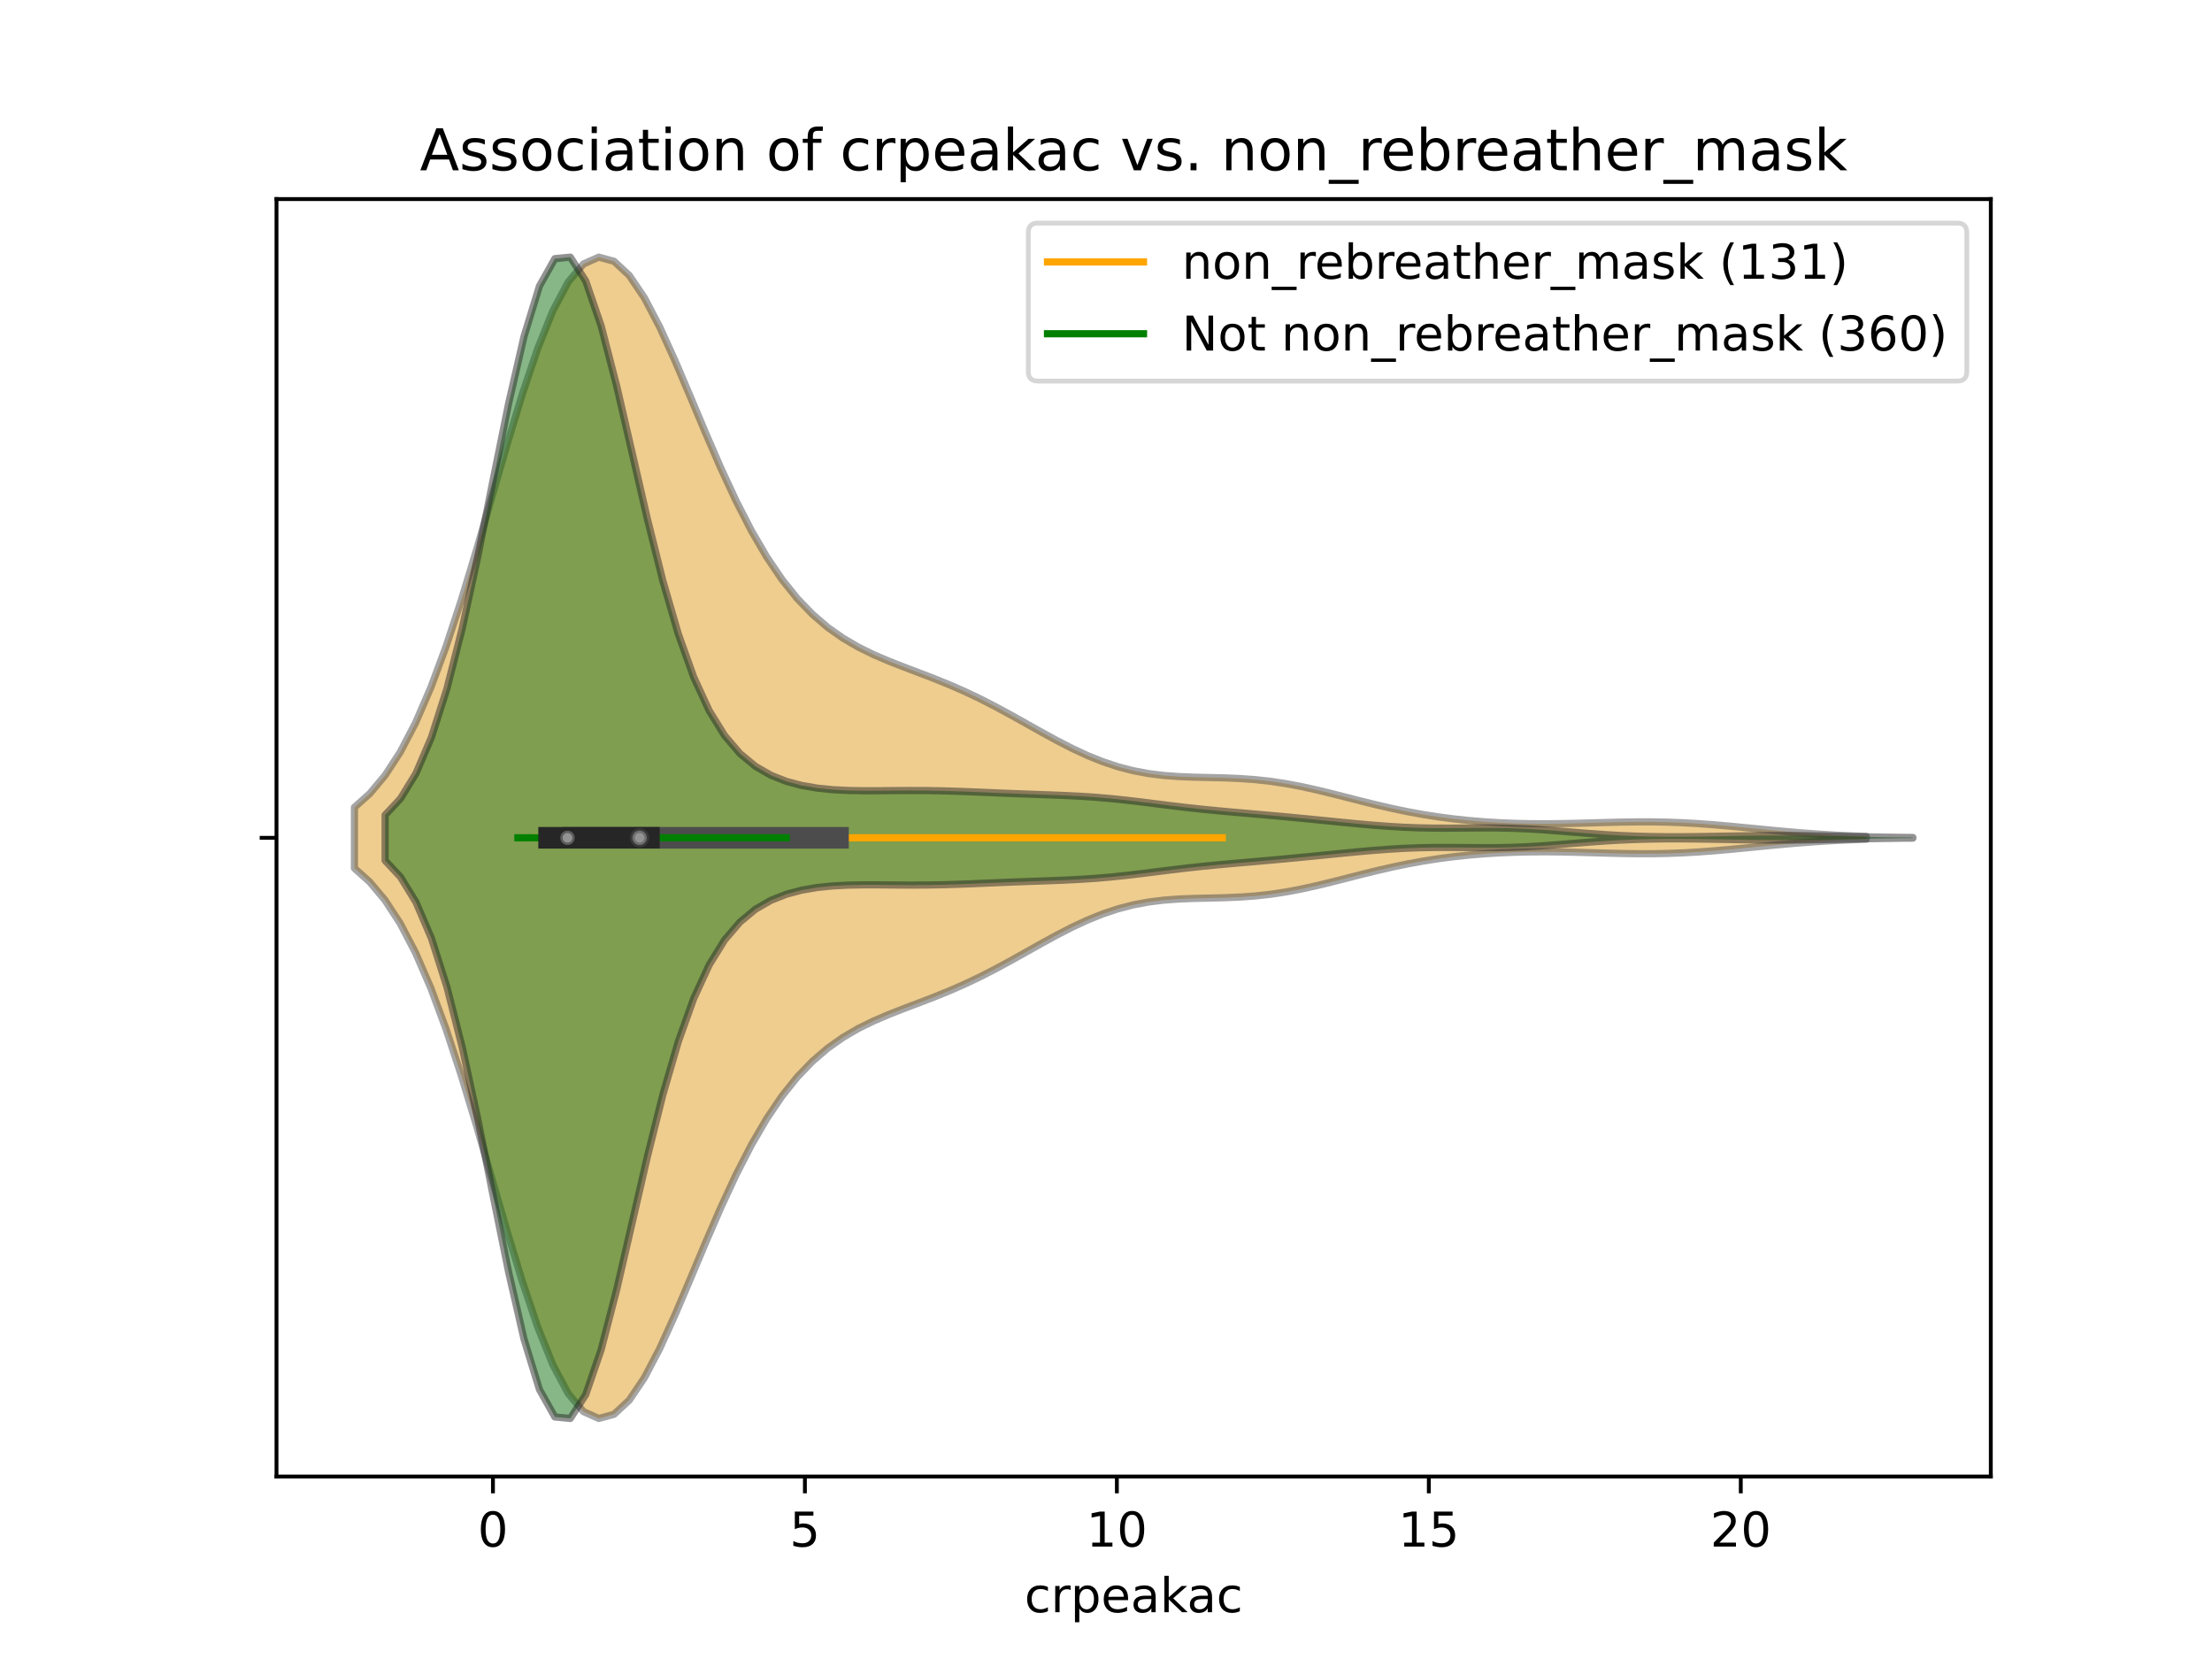 <?xml version="1.0" encoding="utf-8" standalone="no"?>
<!DOCTYPE svg PUBLIC "-//W3C//DTD SVG 1.1//EN"
  "http://www.w3.org/Graphics/SVG/1.1/DTD/svg11.dtd">
<!-- Created with matplotlib (https://matplotlib.org/) -->
<svg height="345.6pt" version="1.1" viewBox="0 0 460.8 345.6" width="460.8pt" xmlns="http://www.w3.org/2000/svg" xmlns:xlink="http://www.w3.org/1999/xlink">
 <defs>
  <style type="text/css">
*{stroke-linecap:butt;stroke-linejoin:round;}
  </style>
 </defs>
 <g id="figure_1">
  <g id="patch_1">
   <path d="M 0 345.6 
L 460.8 345.6 
L 460.8 0 
L 0 0 
z
" style="fill:#ffffff;"/>
  </g>
  <g id="axes_1">
   <g id="patch_2">
    <path d="M 57.6 307.584 
L 414.72 307.584 
L 414.72 41.472 
L 57.6 41.472 
z
" style="fill:#ffffff;"/>
   </g>
   <g id="PolyCollection_1">
    <defs>
     <path d="M 73.833 -164.735 
L 73.833 -177.409 
L 77.014 -180.258 
L 80.195 -184.044 
L 83.376 -188.919 
L 86.557 -195.001 
L 89.738 -202.345 
L 92.919 -210.919 
L 96.101 -220.584 
L 99.282 -231.089 
L 102.463 -242.066 
L 105.644 -253.055 
L 108.825 -263.537 
L 112.006 -272.979 
L 115.187 -280.887 
L 118.369 -286.855 
L 121.55 -290.61 
L 124.731 -292.032 
L 127.912 -291.169 
L 131.093 -288.217 
L 134.274 -283.5 
L 137.455 -277.42 
L 140.636 -270.422 
L 143.818 -262.941 
L 146.999 -255.374 
L 150.18 -248.049 
L 153.361 -241.212 
L 156.542 -235.026 
L 159.723 -229.575 
L 162.904 -224.881 
L 166.085 -220.914 
L 169.267 -217.61 
L 172.448 -214.885 
L 175.629 -212.645 
L 178.81 -210.791 
L 181.991 -209.228 
L 185.172 -207.866 
L 188.353 -206.622 
L 191.534 -205.419 
L 194.716 -204.195 
L 197.897 -202.901 
L 201.078 -201.503 
L 204.259 -199.987 
L 207.44 -198.356 
L 210.621 -196.632 
L 213.802 -194.852 
L 216.983 -193.066 
L 220.165 -191.328 
L 223.346 -189.693 
L 226.527 -188.214 
L 229.708 -186.931 
L 232.889 -185.872 
L 236.07 -185.048 
L 239.251 -184.451 
L 242.432 -184.056 
L 245.614 -183.823 
L 248.795 -183.699 
L 251.976 -183.627 
L 255.157 -183.55 
L 258.338 -183.416 
L 261.519 -183.186 
L 264.7 -182.835 
L 267.882 -182.355 
L 271.063 -181.753 
L 274.244 -181.051 
L 277.425 -180.279 
L 280.606 -179.47 
L 283.787 -178.66 
L 286.968 -177.878 
L 290.149 -177.15 
L 293.331 -176.493 
L 296.512 -175.914 
L 299.693 -175.418 
L 302.874 -175.004 
L 306.055 -174.667 
L 309.236 -174.404 
L 312.417 -174.21 
L 315.598 -174.08 
L 318.78 -174.009 
L 321.961 -173.993 
L 325.142 -174.024 
L 328.323 -174.089 
L 331.504 -174.176 
L 334.685 -174.267 
L 337.866 -174.344 
L 341.047 -174.389 
L 344.229 -174.388 
L 347.41 -174.33 
L 350.591 -174.209 
L 353.772 -174.027 
L 356.953 -173.792 
L 360.134 -173.516 
L 363.315 -173.213 
L 366.496 -172.901 
L 369.678 -172.594 
L 372.859 -172.306 
L 376.04 -172.046 
L 379.221 -171.821 
L 382.402 -171.632 
L 385.583 -171.48 
L 388.764 -171.362 
L 388.764 -170.782 
L 388.764 -170.782 
L 385.583 -170.664 
L 382.402 -170.512 
L 379.221 -170.323 
L 376.04 -170.098 
L 372.859 -169.838 
L 369.678 -169.55 
L 366.496 -169.243 
L 363.315 -168.931 
L 360.134 -168.628 
L 356.953 -168.352 
L 353.772 -168.117 
L 350.591 -167.935 
L 347.41 -167.814 
L 344.229 -167.756 
L 341.047 -167.755 
L 337.866 -167.8 
L 334.685 -167.877 
L 331.504 -167.968 
L 328.323 -168.055 
L 325.142 -168.12 
L 321.961 -168.151 
L 318.78 -168.135 
L 315.598 -168.064 
L 312.417 -167.934 
L 309.236 -167.74 
L 306.055 -167.477 
L 302.874 -167.14 
L 299.693 -166.726 
L 296.512 -166.23 
L 293.331 -165.651 
L 290.149 -164.994 
L 286.968 -164.266 
L 283.787 -163.484 
L 280.606 -162.674 
L 277.425 -161.865 
L 274.244 -161.093 
L 271.063 -160.391 
L 267.882 -159.789 
L 264.7 -159.309 
L 261.519 -158.958 
L 258.338 -158.728 
L 255.157 -158.594 
L 251.976 -158.517 
L 248.795 -158.445 
L 245.614 -158.321 
L 242.432 -158.088 
L 239.251 -157.693 
L 236.07 -157.096 
L 232.889 -156.272 
L 229.708 -155.213 
L 226.527 -153.93 
L 223.346 -152.451 
L 220.165 -150.816 
L 216.983 -149.078 
L 213.802 -147.292 
L 210.621 -145.512 
L 207.44 -143.788 
L 204.259 -142.157 
L 201.078 -140.641 
L 197.897 -139.243 
L 194.716 -137.949 
L 191.534 -136.725 
L 188.353 -135.522 
L 185.172 -134.278 
L 181.991 -132.916 
L 178.81 -131.353 
L 175.629 -129.499 
L 172.448 -127.259 
L 169.267 -124.534 
L 166.085 -121.23 
L 162.904 -117.263 
L 159.723 -112.569 
L 156.542 -107.118 
L 153.361 -100.932 
L 150.18 -94.095 
L 146.999 -86.77 
L 143.818 -79.203 
L 140.636 -71.722 
L 137.455 -64.724 
L 134.274 -58.644 
L 131.093 -53.927 
L 127.912 -50.975 
L 124.731 -50.112 
L 121.55 -51.534 
L 118.369 -55.289 
L 115.187 -61.257 
L 112.006 -69.165 
L 108.825 -78.607 
L 105.644 -89.089 
L 102.463 -100.078 
L 99.282 -111.055 
L 96.101 -121.559 
L 92.919 -131.225 
L 89.738 -139.799 
L 86.557 -147.143 
L 83.376 -153.225 
L 80.195 -158.1 
L 77.014 -161.886 
L 73.833 -164.735 
z
" id="m670acb2472" style="stroke:#4c4c4c;stroke-opacity:0.5;stroke-width:1.5;"/>
    </defs>
    <g clip-path="url(#p6739e3ce18)">
     <use style="fill:#df9c20;fill-opacity:0.5;stroke:#4c4c4c;stroke-opacity:0.5;stroke-width:1.5;" x="0" xlink:href="#m670acb2472" y="345.6"/>
    </g>
   </g>
   <g id="PolyCollection_2">
    <defs>
     <path d="M 80.226 -166.337 
L 80.226 -175.807 
L 83.441 -179.251 
L 86.656 -184.493 
L 89.871 -191.998 
L 93.085 -202.08 
L 96.3 -214.752 
L 99.515 -229.583 
L 102.73 -245.631 
L 105.944 -261.493 
L 109.159 -275.498 
L 112.374 -285.999 
L 115.589 -291.722 
L 118.803 -292.032 
L 122.018 -287.071 
L 125.233 -277.7 
L 128.448 -265.281 
L 131.662 -251.373 
L 134.877 -237.431 
L 138.092 -224.58 
L 141.307 -213.517 
L 144.521 -204.525 
L 147.736 -197.557 
L 150.951 -192.363 
L 154.166 -188.607 
L 157.38 -185.949 
L 160.595 -184.097 
L 163.81 -182.826 
L 167.025 -181.973 
L 170.24 -181.424 
L 173.454 -181.097 
L 176.669 -180.931 
L 179.884 -180.873 
L 183.099 -180.878 
L 186.313 -180.906 
L 189.528 -180.924 
L 192.743 -180.913 
L 195.958 -180.861 
L 199.172 -180.77 
L 202.387 -180.65 
L 205.602 -180.514 
L 208.817 -180.377 
L 212.031 -180.25 
L 215.246 -180.133 
L 218.461 -180.019 
L 221.676 -179.893 
L 224.89 -179.734 
L 228.105 -179.524 
L 231.32 -179.251 
L 234.535 -178.918 
L 237.749 -178.538 
L 240.964 -178.135 
L 244.179 -177.733 
L 247.394 -177.353 
L 250.608 -177.006 
L 253.823 -176.692 
L 257.038 -176.402 
L 260.253 -176.124 
L 263.467 -175.844 
L 266.682 -175.555 
L 269.897 -175.253 
L 273.112 -174.941 
L 276.327 -174.621 
L 279.541 -174.302 
L 282.756 -173.993 
L 285.971 -173.708 
L 289.186 -173.462 
L 292.4 -173.271 
L 295.615 -173.146 
L 298.83 -173.085 
L 302.045 -173.08 
L 305.259 -173.105 
L 308.474 -173.13 
L 311.689 -173.124 
L 314.904 -173.062 
L 318.118 -172.933 
L 321.333 -172.74 
L 324.548 -172.499 
L 327.763 -172.237 
L 330.977 -171.979 
L 334.192 -171.749 
L 337.407 -171.561 
L 340.622 -171.423 
L 343.836 -171.336 
L 347.051 -171.295 
L 350.266 -171.294 
L 353.481 -171.322 
L 356.695 -171.37 
L 359.91 -171.426 
L 363.125 -171.479 
L 366.34 -171.521 
L 369.554 -171.542 
L 372.769 -171.539 
L 375.984 -171.511 
L 379.199 -171.464 
L 382.413 -171.404 
L 385.628 -171.338 
L 388.843 -171.274 
L 392.058 -171.217 
L 395.273 -171.171 
L 398.487 -171.136 
L 398.487 -171.008 
L 398.487 -171.008 
L 395.273 -170.973 
L 392.058 -170.927 
L 388.843 -170.87 
L 385.628 -170.806 
L 382.413 -170.74 
L 379.199 -170.68 
L 375.984 -170.633 
L 372.769 -170.605 
L 369.554 -170.602 
L 366.34 -170.623 
L 363.125 -170.665 
L 359.91 -170.718 
L 356.695 -170.774 
L 353.481 -170.822 
L 350.266 -170.85 
L 347.051 -170.849 
L 343.836 -170.808 
L 340.622 -170.721 
L 337.407 -170.583 
L 334.192 -170.395 
L 330.977 -170.165 
L 327.763 -169.907 
L 324.548 -169.645 
L 321.333 -169.404 
L 318.118 -169.211 
L 314.904 -169.082 
L 311.689 -169.02 
L 308.474 -169.014 
L 305.259 -169.039 
L 302.045 -169.064 
L 298.83 -169.059 
L 295.615 -168.998 
L 292.4 -168.873 
L 289.186 -168.682 
L 285.971 -168.436 
L 282.756 -168.151 
L 279.541 -167.842 
L 276.327 -167.523 
L 273.112 -167.203 
L 269.897 -166.891 
L 266.682 -166.589 
L 263.467 -166.3 
L 260.253 -166.02 
L 257.038 -165.742 
L 253.823 -165.452 
L 250.608 -165.138 
L 247.394 -164.791 
L 244.179 -164.411 
L 240.964 -164.009 
L 237.749 -163.606 
L 234.535 -163.226 
L 231.32 -162.893 
L 228.105 -162.62 
L 224.89 -162.41 
L 221.676 -162.251 
L 218.461 -162.125 
L 215.246 -162.011 
L 212.031 -161.894 
L 208.817 -161.767 
L 205.602 -161.63 
L 202.387 -161.494 
L 199.172 -161.374 
L 195.958 -161.283 
L 192.743 -161.231 
L 189.528 -161.22 
L 186.313 -161.238 
L 183.099 -161.266 
L 179.884 -161.271 
L 176.669 -161.213 
L 173.454 -161.047 
L 170.24 -160.72 
L 167.025 -160.171 
L 163.81 -159.318 
L 160.595 -158.047 
L 157.38 -156.195 
L 154.166 -153.537 
L 150.951 -149.781 
L 147.736 -144.587 
L 144.521 -137.619 
L 141.307 -128.627 
L 138.092 -117.564 
L 134.877 -104.713 
L 131.662 -90.771 
L 128.448 -76.863 
L 125.233 -64.444 
L 122.018 -55.073 
L 118.803 -50.112 
L 115.589 -50.422 
L 112.374 -56.145 
L 109.159 -66.646 
L 105.944 -80.651 
L 102.73 -96.513 
L 99.515 -112.561 
L 96.3 -127.392 
L 93.085 -140.064 
L 89.871 -150.146 
L 86.656 -157.651 
L 83.441 -162.893 
L 80.226 -166.337 
z
" id="m3b463a6295" style="stroke:#262626;stroke-opacity:0.5;stroke-width:1.5;"/>
    </defs>
    <g clip-path="url(#p6739e3ce18)">
     <use style="fill:#107010;fill-opacity:0.5;stroke:#262626;stroke-opacity:0.5;stroke-width:1.5;" x="0" xlink:href="#m3b463a6295" y="345.6"/>
    </g>
   </g>
   <g id="matplotlib.axis_1">
    <g id="xtick_1">
     <g id="line2d_1">
      <defs>
       <path d="M 0 0 
L 0 3.5 
" id="m0a14937645" style="stroke:#000000;stroke-width:0.8;"/>
      </defs>
      <g>
       <use style="stroke:#000000;stroke-width:0.8;" x="102.691" xlink:href="#m0a14937645" y="307.584"/>
      </g>
     </g>
     <g id="text_1">
      <!-- 0 -->
      <defs>
       <path d="M 31.781 66.406 
Q 24.172 66.406 20.328 58.906 
Q 16.5 51.422 16.5 36.375 
Q 16.5 21.391 20.328 13.891 
Q 24.172 6.391 31.781 6.391 
Q 39.453 6.391 43.281 13.891 
Q 47.125 21.391 47.125 36.375 
Q 47.125 51.422 43.281 58.906 
Q 39.453 66.406 31.781 66.406 
z
M 31.781 74.219 
Q 44.047 74.219 50.516 64.516 
Q 56.984 54.828 56.984 36.375 
Q 56.984 17.969 50.516 8.266 
Q 44.047 -1.422 31.781 -1.422 
Q 19.531 -1.422 13.062 8.266 
Q 6.594 17.969 6.594 36.375 
Q 6.594 54.828 13.062 64.516 
Q 19.531 74.219 31.781 74.219 
z
" id="DejaVuSans-48"/>
      </defs>
      <g transform="translate(99.51 322.182)scale(0.1 -0.1)">
       <use xlink:href="#DejaVuSans-48"/>
      </g>
     </g>
    </g>
    <g id="xtick_2">
     <g id="line2d_2">
      <g>
       <use style="stroke:#000000;stroke-width:0.8;" x="167.677" xlink:href="#m0a14937645" y="307.584"/>
      </g>
     </g>
     <g id="text_2">
      <!-- 5 -->
      <defs>
       <path d="M 10.797 72.906 
L 49.516 72.906 
L 49.516 64.594 
L 19.828 64.594 
L 19.828 46.734 
Q 21.969 47.469 24.109 47.828 
Q 26.266 48.188 28.422 48.188 
Q 40.625 48.188 47.75 41.5 
Q 54.891 34.812 54.891 23.391 
Q 54.891 11.625 47.562 5.094 
Q 40.234 -1.422 26.906 -1.422 
Q 22.312 -1.422 17.547 -0.641 
Q 12.797 0.141 7.719 1.703 
L 7.719 11.625 
Q 12.109 9.234 16.797 8.062 
Q 21.484 6.891 26.703 6.891 
Q 35.156 6.891 40.078 11.328 
Q 45.016 15.766 45.016 23.391 
Q 45.016 31 40.078 35.438 
Q 35.156 39.891 26.703 39.891 
Q 22.75 39.891 18.812 39.016 
Q 14.891 38.141 10.797 36.281 
z
" id="DejaVuSans-53"/>
      </defs>
      <g transform="translate(164.496 322.182)scale(0.1 -0.1)">
       <use xlink:href="#DejaVuSans-53"/>
      </g>
     </g>
    </g>
    <g id="xtick_3">
     <g id="line2d_3">
      <g>
       <use style="stroke:#000000;stroke-width:0.8;" x="232.663" xlink:href="#m0a14937645" y="307.584"/>
      </g>
     </g>
     <g id="text_3">
      <!-- 10 -->
      <defs>
       <path d="M 12.406 8.297 
L 28.516 8.297 
L 28.516 63.922 
L 10.984 60.406 
L 10.984 69.391 
L 28.422 72.906 
L 38.281 72.906 
L 38.281 8.297 
L 54.391 8.297 
L 54.391 0 
L 12.406 0 
z
" id="DejaVuSans-49"/>
      </defs>
      <g transform="translate(226.301 322.182)scale(0.1 -0.1)">
       <use xlink:href="#DejaVuSans-49"/>
       <use x="63.623" xlink:href="#DejaVuSans-48"/>
      </g>
     </g>
    </g>
    <g id="xtick_4">
     <g id="line2d_4">
      <g>
       <use style="stroke:#000000;stroke-width:0.8;" x="297.649" xlink:href="#m0a14937645" y="307.584"/>
      </g>
     </g>
     <g id="text_4">
      <!-- 15 -->
      <g transform="translate(291.287 322.182)scale(0.1 -0.1)">
       <use xlink:href="#DejaVuSans-49"/>
       <use x="63.623" xlink:href="#DejaVuSans-53"/>
      </g>
     </g>
    </g>
    <g id="xtick_5">
     <g id="line2d_5">
      <g>
       <use style="stroke:#000000;stroke-width:0.8;" x="362.635" xlink:href="#m0a14937645" y="307.584"/>
      </g>
     </g>
     <g id="text_5">
      <!-- 20 -->
      <defs>
       <path d="M 19.188 8.297 
L 53.609 8.297 
L 53.609 0 
L 7.328 0 
L 7.328 8.297 
Q 12.938 14.109 22.625 23.891 
Q 32.328 33.688 34.812 36.531 
Q 39.547 41.844 41.422 45.531 
Q 43.312 49.219 43.312 52.781 
Q 43.312 58.594 39.234 62.25 
Q 35.156 65.922 28.609 65.922 
Q 23.969 65.922 18.812 64.312 
Q 13.672 62.703 7.812 59.422 
L 7.812 69.391 
Q 13.766 71.781 18.938 73 
Q 24.125 74.219 28.422 74.219 
Q 39.75 74.219 46.484 68.547 
Q 53.219 62.891 53.219 53.422 
Q 53.219 48.922 51.531 44.891 
Q 49.859 40.875 45.406 35.406 
Q 44.188 33.984 37.641 27.219 
Q 31.109 20.453 19.188 8.297 
z
" id="DejaVuSans-50"/>
      </defs>
      <g transform="translate(356.273 322.182)scale(0.1 -0.1)">
       <use xlink:href="#DejaVuSans-50"/>
       <use x="63.623" xlink:href="#DejaVuSans-48"/>
      </g>
     </g>
    </g>
    <g id="text_6">
     <!-- crpeakac -->
     <defs>
      <path d="M 48.781 52.594 
L 48.781 44.188 
Q 44.969 46.297 41.141 47.344 
Q 37.312 48.391 33.406 48.391 
Q 24.656 48.391 19.812 42.844 
Q 14.984 37.312 14.984 27.297 
Q 14.984 17.281 19.812 11.734 
Q 24.656 6.203 33.406 6.203 
Q 37.312 6.203 41.141 7.25 
Q 44.969 8.297 48.781 10.406 
L 48.781 2.094 
Q 45.016 0.344 40.984 -0.531 
Q 36.969 -1.422 32.422 -1.422 
Q 20.062 -1.422 12.781 6.344 
Q 5.516 14.109 5.516 27.297 
Q 5.516 40.672 12.859 48.328 
Q 20.219 56 33.016 56 
Q 37.156 56 41.109 55.141 
Q 45.062 54.297 48.781 52.594 
z
" id="DejaVuSans-99"/>
      <path d="M 41.109 46.297 
Q 39.594 47.172 37.812 47.578 
Q 36.031 48 33.891 48 
Q 26.266 48 22.188 43.047 
Q 18.109 38.094 18.109 28.812 
L 18.109 0 
L 9.078 0 
L 9.078 54.688 
L 18.109 54.688 
L 18.109 46.188 
Q 20.953 51.172 25.484 53.578 
Q 30.031 56 36.531 56 
Q 37.453 56 38.578 55.875 
Q 39.703 55.766 41.062 55.516 
z
" id="DejaVuSans-114"/>
      <path d="M 18.109 8.203 
L 18.109 -20.797 
L 9.078 -20.797 
L 9.078 54.688 
L 18.109 54.688 
L 18.109 46.391 
Q 20.953 51.266 25.266 53.625 
Q 29.594 56 35.594 56 
Q 45.562 56 51.781 48.094 
Q 58.016 40.188 58.016 27.297 
Q 58.016 14.406 51.781 6.484 
Q 45.562 -1.422 35.594 -1.422 
Q 29.594 -1.422 25.266 0.953 
Q 20.953 3.328 18.109 8.203 
z
M 48.688 27.297 
Q 48.688 37.203 44.609 42.844 
Q 40.531 48.484 33.406 48.484 
Q 26.266 48.484 22.188 42.844 
Q 18.109 37.203 18.109 27.297 
Q 18.109 17.391 22.188 11.75 
Q 26.266 6.109 33.406 6.109 
Q 40.531 6.109 44.609 11.75 
Q 48.688 17.391 48.688 27.297 
z
" id="DejaVuSans-112"/>
      <path d="M 56.203 29.594 
L 56.203 25.203 
L 14.891 25.203 
Q 15.484 15.922 20.484 11.062 
Q 25.484 6.203 34.422 6.203 
Q 39.594 6.203 44.453 7.469 
Q 49.312 8.734 54.109 11.281 
L 54.109 2.781 
Q 49.266 0.734 44.188 -0.344 
Q 39.109 -1.422 33.891 -1.422 
Q 20.797 -1.422 13.156 6.188 
Q 5.516 13.812 5.516 26.812 
Q 5.516 40.234 12.766 48.109 
Q 20.016 56 32.328 56 
Q 43.359 56 49.781 48.891 
Q 56.203 41.797 56.203 29.594 
z
M 47.219 32.234 
Q 47.125 39.594 43.094 43.984 
Q 39.062 48.391 32.422 48.391 
Q 24.906 48.391 20.391 44.141 
Q 15.875 39.891 15.188 32.172 
z
" id="DejaVuSans-101"/>
      <path d="M 34.281 27.484 
Q 23.391 27.484 19.188 25 
Q 14.984 22.516 14.984 16.5 
Q 14.984 11.719 18.141 8.906 
Q 21.297 6.109 26.703 6.109 
Q 34.188 6.109 38.703 11.406 
Q 43.219 16.703 43.219 25.484 
L 43.219 27.484 
z
M 52.203 31.203 
L 52.203 0 
L 43.219 0 
L 43.219 8.297 
Q 40.141 3.328 35.547 0.953 
Q 30.953 -1.422 24.312 -1.422 
Q 15.922 -1.422 10.953 3.297 
Q 6 8.016 6 15.922 
Q 6 25.141 12.172 29.828 
Q 18.359 34.516 30.609 34.516 
L 43.219 34.516 
L 43.219 35.406 
Q 43.219 41.609 39.141 45 
Q 35.062 48.391 27.688 48.391 
Q 23 48.391 18.547 47.266 
Q 14.109 46.141 10.016 43.891 
L 10.016 52.203 
Q 14.938 54.109 19.578 55.047 
Q 24.219 56 28.609 56 
Q 40.484 56 46.344 49.844 
Q 52.203 43.703 52.203 31.203 
z
" id="DejaVuSans-97"/>
      <path d="M 9.078 75.984 
L 18.109 75.984 
L 18.109 31.109 
L 44.922 54.688 
L 56.391 54.688 
L 27.391 29.109 
L 57.625 0 
L 45.906 0 
L 18.109 26.703 
L 18.109 0 
L 9.078 0 
z
" id="DejaVuSans-107"/>
     </defs>
     <g transform="translate(213.419 335.861)scale(0.1 -0.1)">
      <use xlink:href="#DejaVuSans-99"/>
      <use x="54.98" xlink:href="#DejaVuSans-114"/>
      <use x="96.094" xlink:href="#DejaVuSans-112"/>
      <use x="159.57" xlink:href="#DejaVuSans-101"/>
      <use x="221.094" xlink:href="#DejaVuSans-97"/>
      <use x="282.373" xlink:href="#DejaVuSans-107"/>
      <use x="338.533" xlink:href="#DejaVuSans-97"/>
      <use x="399.812" xlink:href="#DejaVuSans-99"/>
     </g>
    </g>
   </g>
   <g id="matplotlib.axis_2">
    <g id="ytick_1">
     <g id="line2d_6">
      <defs>
       <path d="M 0 0 
L -3.5 0 
" id="mc4760ce8af" style="stroke:#000000;stroke-width:0.8;"/>
      </defs>
      <g>
       <use style="stroke:#000000;stroke-width:0.8;" x="57.6" xlink:href="#mc4760ce8af" y="174.528"/>
      </g>
     </g>
    </g>
   </g>
   <g id="line2d_7">
    <path clip-path="url(#p6739e3ce18)" d="M 111.66 174.528 
L 254.628 174.528 
" style="fill:none;stroke:#ffa500;stroke-linecap:square;stroke-width:1.5;"/>
   </g>
   <g id="line2d_8">
    <path clip-path="url(#p6739e3ce18)" d="M 119.523 174.528 
L 174.566 174.528 
" style="fill:none;stroke:#4c4c4c;stroke-linecap:square;stroke-width:4.5;"/>
   </g>
   <g id="line2d_9">
    <path clip-path="url(#p6739e3ce18)" d="M 107.89 174.528 
L 163.778 174.528 
" style="fill:none;stroke:#008000;stroke-linecap:square;stroke-width:1.5;"/>
   </g>
   <g id="line2d_10">
    <path clip-path="url(#p6739e3ce18)" d="M 114.389 174.528 
L 135.184 174.528 
" style="fill:none;stroke:#262626;stroke-linecap:square;stroke-width:4.5;"/>
   </g>
   <g id="patch_3">
    <path d="M 57.6 307.584 
L 57.6 41.472 
" style="fill:none;stroke:#000000;stroke-linecap:square;stroke-linejoin:miter;stroke-width:0.8;"/>
   </g>
   <g id="patch_4">
    <path d="M 414.72 307.584 
L 414.72 41.472 
" style="fill:none;stroke:#000000;stroke-linecap:square;stroke-linejoin:miter;stroke-width:0.8;"/>
   </g>
   <g id="patch_5">
    <path d="M 57.6 307.584 
L 414.72 307.584 
" style="fill:none;stroke:#000000;stroke-linecap:square;stroke-linejoin:miter;stroke-width:0.8;"/>
   </g>
   <g id="patch_6">
    <path d="M 57.6 41.472 
L 414.72 41.472 
" style="fill:none;stroke:#000000;stroke-linecap:square;stroke-linejoin:miter;stroke-width:0.8;"/>
   </g>
   <g id="PathCollection_1">
    <defs>
     <path d="M 0 1.5 
C 0.398 1.5 0.779 1.342 1.061 1.061 
C 1.342 0.779 1.5 0.398 1.5 0 
C 1.5 -0.398 1.342 -0.779 1.061 -1.061 
C 0.779 -1.342 0.398 -1.5 0 -1.5 
C -0.398 -1.5 -0.779 -1.342 -1.061 -1.061 
C -1.342 -0.779 -1.5 -0.398 -1.5 0 
C -1.5 0.398 -1.342 0.779 -1.061 1.061 
C -0.779 1.342 -0.398 1.5 0 1.5 
z
" id="m180b077d39" style="stroke:#4c4c4c;stroke-opacity:0.5;"/>
    </defs>
    <g clip-path="url(#p6739e3ce18)">
     <use style="fill:#ffffff;fill-opacity:0.5;stroke:#4c4c4c;stroke-opacity:0.5;" x="133.235" xlink:href="#m180b077d39" y="174.528"/>
    </g>
   </g>
   <g id="PathCollection_2">
    <defs>
     <path d="M 0 1.5 
C 0.398 1.5 0.779 1.342 1.061 1.061 
C 1.342 0.779 1.5 0.398 1.5 0 
C 1.5 -0.398 1.342 -0.779 1.061 -1.061 
C 0.779 -1.342 0.398 -1.5 0 -1.5 
C -0.398 -1.5 -0.779 -1.342 -1.061 -1.061 
C -1.342 -0.779 -1.5 -0.398 -1.5 0 
C -1.5 0.398 -1.342 0.779 -1.061 1.061 
C -0.779 1.342 -0.398 1.5 0 1.5 
z
" id="mcb64ec1fea" style="stroke:#262626;stroke-opacity:0.5;"/>
    </defs>
    <g clip-path="url(#p6739e3ce18)">
     <use style="fill:#ffffff;fill-opacity:0.5;stroke:#262626;stroke-opacity:0.5;" x="118.223" xlink:href="#mcb64ec1fea" y="174.528"/>
    </g>
   </g>
   <g id="text_7">
    <!-- Association of crpeakac vs. non_rebreather_mask -->
    <defs>
     <path d="M 34.188 63.188 
L 20.797 26.906 
L 47.609 26.906 
z
M 28.609 72.906 
L 39.797 72.906 
L 67.578 0 
L 57.328 0 
L 50.688 18.703 
L 17.828 18.703 
L 11.188 0 
L 0.781 0 
z
" id="DejaVuSans-65"/>
     <path d="M 44.281 53.078 
L 44.281 44.578 
Q 40.484 46.531 36.375 47.5 
Q 32.281 48.484 27.875 48.484 
Q 21.188 48.484 17.844 46.438 
Q 14.5 44.391 14.5 40.281 
Q 14.5 37.156 16.891 35.375 
Q 19.281 33.594 26.516 31.984 
L 29.594 31.297 
Q 39.156 29.25 43.188 25.516 
Q 47.219 21.781 47.219 15.094 
Q 47.219 7.469 41.188 3.016 
Q 35.156 -1.422 24.609 -1.422 
Q 20.219 -1.422 15.453 -0.562 
Q 10.688 0.297 5.422 2 
L 5.422 11.281 
Q 10.406 8.688 15.234 7.391 
Q 20.062 6.109 24.812 6.109 
Q 31.156 6.109 34.562 8.281 
Q 37.984 10.453 37.984 14.406 
Q 37.984 18.062 35.516 20.016 
Q 33.062 21.969 24.703 23.781 
L 21.578 24.516 
Q 13.234 26.266 9.516 29.906 
Q 5.812 33.547 5.812 39.891 
Q 5.812 47.609 11.281 51.797 
Q 16.75 56 26.812 56 
Q 31.781 56 36.172 55.266 
Q 40.578 54.547 44.281 53.078 
z
" id="DejaVuSans-115"/>
     <path d="M 30.609 48.391 
Q 23.391 48.391 19.188 42.75 
Q 14.984 37.109 14.984 27.297 
Q 14.984 17.484 19.156 11.844 
Q 23.344 6.203 30.609 6.203 
Q 37.797 6.203 41.984 11.859 
Q 46.188 17.531 46.188 27.297 
Q 46.188 37.016 41.984 42.703 
Q 37.797 48.391 30.609 48.391 
z
M 30.609 56 
Q 42.328 56 49.016 48.375 
Q 55.719 40.766 55.719 27.297 
Q 55.719 13.875 49.016 6.219 
Q 42.328 -1.422 30.609 -1.422 
Q 18.844 -1.422 12.172 6.219 
Q 5.516 13.875 5.516 27.297 
Q 5.516 40.766 12.172 48.375 
Q 18.844 56 30.609 56 
z
" id="DejaVuSans-111"/>
     <path d="M 9.422 54.688 
L 18.406 54.688 
L 18.406 0 
L 9.422 0 
z
M 9.422 75.984 
L 18.406 75.984 
L 18.406 64.594 
L 9.422 64.594 
z
" id="DejaVuSans-105"/>
     <path d="M 18.312 70.219 
L 18.312 54.688 
L 36.812 54.688 
L 36.812 47.703 
L 18.312 47.703 
L 18.312 18.016 
Q 18.312 11.328 20.141 9.422 
Q 21.969 7.516 27.594 7.516 
L 36.812 7.516 
L 36.812 0 
L 27.594 0 
Q 17.188 0 13.234 3.875 
Q 9.281 7.766 9.281 18.016 
L 9.281 47.703 
L 2.688 47.703 
L 2.688 54.688 
L 9.281 54.688 
L 9.281 70.219 
z
" id="DejaVuSans-116"/>
     <path d="M 54.891 33.016 
L 54.891 0 
L 45.906 0 
L 45.906 32.719 
Q 45.906 40.484 42.875 44.328 
Q 39.844 48.188 33.797 48.188 
Q 26.516 48.188 22.312 43.547 
Q 18.109 38.922 18.109 30.906 
L 18.109 0 
L 9.078 0 
L 9.078 54.688 
L 18.109 54.688 
L 18.109 46.188 
Q 21.344 51.125 25.703 53.562 
Q 30.078 56 35.797 56 
Q 45.219 56 50.047 50.172 
Q 54.891 44.344 54.891 33.016 
z
" id="DejaVuSans-110"/>
     <path id="DejaVuSans-32"/>
     <path d="M 37.109 75.984 
L 37.109 68.5 
L 28.516 68.5 
Q 23.688 68.5 21.797 66.547 
Q 19.922 64.594 19.922 59.516 
L 19.922 54.688 
L 34.719 54.688 
L 34.719 47.703 
L 19.922 47.703 
L 19.922 0 
L 10.891 0 
L 10.891 47.703 
L 2.297 47.703 
L 2.297 54.688 
L 10.891 54.688 
L 10.891 58.5 
Q 10.891 67.625 15.141 71.797 
Q 19.391 75.984 28.609 75.984 
z
" id="DejaVuSans-102"/>
     <path d="M 2.984 54.688 
L 12.5 54.688 
L 29.594 8.797 
L 46.688 54.688 
L 56.203 54.688 
L 35.688 0 
L 23.484 0 
z
" id="DejaVuSans-118"/>
     <path d="M 10.688 12.406 
L 21 12.406 
L 21 0 
L 10.688 0 
z
" id="DejaVuSans-46"/>
     <path d="M 50.984 -16.609 
L 50.984 -23.578 
L -0.984 -23.578 
L -0.984 -16.609 
z
" id="DejaVuSans-95"/>
     <path d="M 48.688 27.297 
Q 48.688 37.203 44.609 42.844 
Q 40.531 48.484 33.406 48.484 
Q 26.266 48.484 22.188 42.844 
Q 18.109 37.203 18.109 27.297 
Q 18.109 17.391 22.188 11.75 
Q 26.266 6.109 33.406 6.109 
Q 40.531 6.109 44.609 11.75 
Q 48.688 17.391 48.688 27.297 
z
M 18.109 46.391 
Q 20.953 51.266 25.266 53.625 
Q 29.594 56 35.594 56 
Q 45.562 56 51.781 48.094 
Q 58.016 40.188 58.016 27.297 
Q 58.016 14.406 51.781 6.484 
Q 45.562 -1.422 35.594 -1.422 
Q 29.594 -1.422 25.266 0.953 
Q 20.953 3.328 18.109 8.203 
L 18.109 0 
L 9.078 0 
L 9.078 75.984 
L 18.109 75.984 
z
" id="DejaVuSans-98"/>
     <path d="M 54.891 33.016 
L 54.891 0 
L 45.906 0 
L 45.906 32.719 
Q 45.906 40.484 42.875 44.328 
Q 39.844 48.188 33.797 48.188 
Q 26.516 48.188 22.312 43.547 
Q 18.109 38.922 18.109 30.906 
L 18.109 0 
L 9.078 0 
L 9.078 75.984 
L 18.109 75.984 
L 18.109 46.188 
Q 21.344 51.125 25.703 53.562 
Q 30.078 56 35.797 56 
Q 45.219 56 50.047 50.172 
Q 54.891 44.344 54.891 33.016 
z
" id="DejaVuSans-104"/>
     <path d="M 52 44.188 
Q 55.375 50.25 60.062 53.125 
Q 64.75 56 71.094 56 
Q 79.641 56 84.281 50.016 
Q 88.922 44.047 88.922 33.016 
L 88.922 0 
L 79.891 0 
L 79.891 32.719 
Q 79.891 40.578 77.094 44.375 
Q 74.312 48.188 68.609 48.188 
Q 61.625 48.188 57.562 43.547 
Q 53.516 38.922 53.516 30.906 
L 53.516 0 
L 44.484 0 
L 44.484 32.719 
Q 44.484 40.625 41.703 44.406 
Q 38.922 48.188 33.109 48.188 
Q 26.219 48.188 22.156 43.531 
Q 18.109 38.875 18.109 30.906 
L 18.109 0 
L 9.078 0 
L 9.078 54.688 
L 18.109 54.688 
L 18.109 46.188 
Q 21.188 51.219 25.484 53.609 
Q 29.781 56 35.688 56 
Q 41.656 56 45.828 52.969 
Q 50 49.953 52 44.188 
z
" id="DejaVuSans-109"/>
    </defs>
    <g transform="translate(87.471 35.472)scale(0.12 -0.12)">
     <use xlink:href="#DejaVuSans-65"/>
     <use x="68.408" xlink:href="#DejaVuSans-115"/>
     <use x="120.508" xlink:href="#DejaVuSans-115"/>
     <use x="172.607" xlink:href="#DejaVuSans-111"/>
     <use x="233.789" xlink:href="#DejaVuSans-99"/>
     <use x="288.77" xlink:href="#DejaVuSans-105"/>
     <use x="316.553" xlink:href="#DejaVuSans-97"/>
     <use x="377.832" xlink:href="#DejaVuSans-116"/>
     <use x="417.041" xlink:href="#DejaVuSans-105"/>
     <use x="444.824" xlink:href="#DejaVuSans-111"/>
     <use x="506.006" xlink:href="#DejaVuSans-110"/>
     <use x="569.385" xlink:href="#DejaVuSans-32"/>
     <use x="601.172" xlink:href="#DejaVuSans-111"/>
     <use x="662.354" xlink:href="#DejaVuSans-102"/>
     <use x="697.559" xlink:href="#DejaVuSans-32"/>
     <use x="729.346" xlink:href="#DejaVuSans-99"/>
     <use x="784.326" xlink:href="#DejaVuSans-114"/>
     <use x="825.439" xlink:href="#DejaVuSans-112"/>
     <use x="888.916" xlink:href="#DejaVuSans-101"/>
     <use x="950.439" xlink:href="#DejaVuSans-97"/>
     <use x="1011.719" xlink:href="#DejaVuSans-107"/>
     <use x="1067.879" xlink:href="#DejaVuSans-97"/>
     <use x="1129.158" xlink:href="#DejaVuSans-99"/>
     <use x="1184.139" xlink:href="#DejaVuSans-32"/>
     <use x="1215.926" xlink:href="#DejaVuSans-118"/>
     <use x="1275.105" xlink:href="#DejaVuSans-115"/>
     <use x="1327.205" xlink:href="#DejaVuSans-46"/>
     <use x="1358.992" xlink:href="#DejaVuSans-32"/>
     <use x="1390.779" xlink:href="#DejaVuSans-110"/>
     <use x="1454.158" xlink:href="#DejaVuSans-111"/>
     <use x="1515.34" xlink:href="#DejaVuSans-110"/>
     <use x="1578.719" xlink:href="#DejaVuSans-95"/>
     <use x="1628.719" xlink:href="#DejaVuSans-114"/>
     <use x="1667.582" xlink:href="#DejaVuSans-101"/>
     <use x="1729.105" xlink:href="#DejaVuSans-98"/>
     <use x="1792.582" xlink:href="#DejaVuSans-114"/>
     <use x="1831.445" xlink:href="#DejaVuSans-101"/>
     <use x="1892.969" xlink:href="#DejaVuSans-97"/>
     <use x="1954.248" xlink:href="#DejaVuSans-116"/>
     <use x="1993.457" xlink:href="#DejaVuSans-104"/>
     <use x="2056.836" xlink:href="#DejaVuSans-101"/>
     <use x="2118.359" xlink:href="#DejaVuSans-114"/>
     <use x="2159.473" xlink:href="#DejaVuSans-95"/>
     <use x="2209.473" xlink:href="#DejaVuSans-109"/>
     <use x="2306.885" xlink:href="#DejaVuSans-97"/>
     <use x="2368.164" xlink:href="#DejaVuSans-115"/>
     <use x="2420.264" xlink:href="#DejaVuSans-107"/>
    </g>
   </g>
   <g id="legend_1">
    <g id="patch_7">
     <path d="M 216.214 79.385 
L 407.72 79.385 
Q 409.72 79.385 409.72 77.385 
L 409.72 48.472 
Q 409.72 46.472 407.72 46.472 
L 216.214 46.472 
Q 214.214 46.472 214.214 48.472 
L 214.214 77.385 
Q 214.214 79.385 216.214 79.385 
z
" style="fill:#ffffff;opacity:0.8;stroke:#cccccc;stroke-linejoin:miter;"/>
    </g>
    <g id="line2d_11">
     <path d="M 218.214 54.57 
L 238.214 54.57 
" style="fill:none;stroke:#ffa500;stroke-linecap:square;stroke-width:1.5;"/>
    </g>
    <g id="line2d_12"/>
    <g id="text_8">
     <!-- non_rebreather_mask (131) -->
     <defs>
      <path d="M 31 75.875 
Q 24.469 64.656 21.281 53.656 
Q 18.109 42.672 18.109 31.391 
Q 18.109 20.125 21.312 9.062 
Q 24.516 -2 31 -13.188 
L 23.188 -13.188 
Q 15.875 -1.703 12.234 9.375 
Q 8.594 20.453 8.594 31.391 
Q 8.594 42.281 12.203 53.312 
Q 15.828 64.359 23.188 75.875 
z
" id="DejaVuSans-40"/>
      <path d="M 40.578 39.312 
Q 47.656 37.797 51.625 33 
Q 55.609 28.219 55.609 21.188 
Q 55.609 10.406 48.188 4.484 
Q 40.766 -1.422 27.094 -1.422 
Q 22.516 -1.422 17.656 -0.516 
Q 12.797 0.391 7.625 2.203 
L 7.625 11.719 
Q 11.719 9.328 16.594 8.109 
Q 21.484 6.891 26.812 6.891 
Q 36.078 6.891 40.938 10.547 
Q 45.797 14.203 45.797 21.188 
Q 45.797 27.641 41.281 31.266 
Q 36.766 34.906 28.719 34.906 
L 20.219 34.906 
L 20.219 43.016 
L 29.109 43.016 
Q 36.375 43.016 40.234 45.922 
Q 44.094 48.828 44.094 54.297 
Q 44.094 59.906 40.109 62.906 
Q 36.141 65.922 28.719 65.922 
Q 24.656 65.922 20.016 65.031 
Q 15.375 64.156 9.812 62.312 
L 9.812 71.094 
Q 15.438 72.656 20.344 73.438 
Q 25.25 74.219 29.594 74.219 
Q 40.828 74.219 47.359 69.109 
Q 53.906 64.016 53.906 55.328 
Q 53.906 49.266 50.438 45.094 
Q 46.969 40.922 40.578 39.312 
z
" id="DejaVuSans-51"/>
      <path d="M 8.016 75.875 
L 15.828 75.875 
Q 23.141 64.359 26.781 53.312 
Q 30.422 42.281 30.422 31.391 
Q 30.422 20.453 26.781 9.375 
Q 23.141 -1.703 15.828 -13.188 
L 8.016 -13.188 
Q 14.5 -2 17.703 9.062 
Q 20.906 20.125 20.906 31.391 
Q 20.906 42.672 17.703 53.656 
Q 14.5 64.656 8.016 75.875 
z
" id="DejaVuSans-41"/>
     </defs>
     <g transform="translate(246.214 58.07)scale(0.1 -0.1)">
      <use xlink:href="#DejaVuSans-110"/>
      <use x="63.379" xlink:href="#DejaVuSans-111"/>
      <use x="124.561" xlink:href="#DejaVuSans-110"/>
      <use x="187.939" xlink:href="#DejaVuSans-95"/>
      <use x="237.939" xlink:href="#DejaVuSans-114"/>
      <use x="276.803" xlink:href="#DejaVuSans-101"/>
      <use x="338.326" xlink:href="#DejaVuSans-98"/>
      <use x="401.803" xlink:href="#DejaVuSans-114"/>
      <use x="440.666" xlink:href="#DejaVuSans-101"/>
      <use x="502.189" xlink:href="#DejaVuSans-97"/>
      <use x="563.469" xlink:href="#DejaVuSans-116"/>
      <use x="602.678" xlink:href="#DejaVuSans-104"/>
      <use x="666.057" xlink:href="#DejaVuSans-101"/>
      <use x="727.58" xlink:href="#DejaVuSans-114"/>
      <use x="768.693" xlink:href="#DejaVuSans-95"/>
      <use x="818.693" xlink:href="#DejaVuSans-109"/>
      <use x="916.105" xlink:href="#DejaVuSans-97"/>
      <use x="977.385" xlink:href="#DejaVuSans-115"/>
      <use x="1029.484" xlink:href="#DejaVuSans-107"/>
      <use x="1087.395" xlink:href="#DejaVuSans-32"/>
      <use x="1119.182" xlink:href="#DejaVuSans-40"/>
      <use x="1158.195" xlink:href="#DejaVuSans-49"/>
      <use x="1221.818" xlink:href="#DejaVuSans-51"/>
      <use x="1285.441" xlink:href="#DejaVuSans-49"/>
      <use x="1349.064" xlink:href="#DejaVuSans-41"/>
     </g>
    </g>
    <g id="line2d_13">
     <path d="M 218.214 69.527 
L 238.214 69.527 
" style="fill:none;stroke:#008000;stroke-linecap:square;stroke-width:1.5;"/>
    </g>
    <g id="line2d_14"/>
    <g id="text_9">
     <!-- Not non_rebreather_mask (360) -->
     <defs>
      <path d="M 9.812 72.906 
L 23.094 72.906 
L 55.422 11.922 
L 55.422 72.906 
L 64.984 72.906 
L 64.984 0 
L 51.703 0 
L 19.391 60.984 
L 19.391 0 
L 9.812 0 
z
" id="DejaVuSans-78"/>
      <path d="M 33.016 40.375 
Q 26.375 40.375 22.484 35.828 
Q 18.609 31.297 18.609 23.391 
Q 18.609 15.531 22.484 10.953 
Q 26.375 6.391 33.016 6.391 
Q 39.656 6.391 43.531 10.953 
Q 47.406 15.531 47.406 23.391 
Q 47.406 31.297 43.531 35.828 
Q 39.656 40.375 33.016 40.375 
z
M 52.594 71.297 
L 52.594 62.312 
Q 48.875 64.062 45.094 64.984 
Q 41.312 65.922 37.594 65.922 
Q 27.828 65.922 22.672 59.328 
Q 17.531 52.734 16.797 39.406 
Q 19.672 43.656 24.016 45.922 
Q 28.375 48.188 33.594 48.188 
Q 44.578 48.188 50.953 41.516 
Q 57.328 34.859 57.328 23.391 
Q 57.328 12.156 50.688 5.359 
Q 44.047 -1.422 33.016 -1.422 
Q 20.359 -1.422 13.672 8.266 
Q 6.984 17.969 6.984 36.375 
Q 6.984 53.656 15.188 63.938 
Q 23.391 74.219 37.203 74.219 
Q 40.922 74.219 44.703 73.484 
Q 48.484 72.75 52.594 71.297 
z
" id="DejaVuSans-54"/>
     </defs>
     <g transform="translate(246.214 73.027)scale(0.1 -0.1)">
      <use xlink:href="#DejaVuSans-78"/>
      <use x="74.805" xlink:href="#DejaVuSans-111"/>
      <use x="135.986" xlink:href="#DejaVuSans-116"/>
      <use x="175.195" xlink:href="#DejaVuSans-32"/>
      <use x="206.982" xlink:href="#DejaVuSans-110"/>
      <use x="270.361" xlink:href="#DejaVuSans-111"/>
      <use x="331.543" xlink:href="#DejaVuSans-110"/>
      <use x="394.922" xlink:href="#DejaVuSans-95"/>
      <use x="444.922" xlink:href="#DejaVuSans-114"/>
      <use x="483.785" xlink:href="#DejaVuSans-101"/>
      <use x="545.309" xlink:href="#DejaVuSans-98"/>
      <use x="608.785" xlink:href="#DejaVuSans-114"/>
      <use x="647.648" xlink:href="#DejaVuSans-101"/>
      <use x="709.172" xlink:href="#DejaVuSans-97"/>
      <use x="770.451" xlink:href="#DejaVuSans-116"/>
      <use x="809.66" xlink:href="#DejaVuSans-104"/>
      <use x="873.039" xlink:href="#DejaVuSans-101"/>
      <use x="934.562" xlink:href="#DejaVuSans-114"/>
      <use x="975.676" xlink:href="#DejaVuSans-95"/>
      <use x="1025.676" xlink:href="#DejaVuSans-109"/>
      <use x="1123.088" xlink:href="#DejaVuSans-97"/>
      <use x="1184.367" xlink:href="#DejaVuSans-115"/>
      <use x="1236.467" xlink:href="#DejaVuSans-107"/>
      <use x="1294.377" xlink:href="#DejaVuSans-32"/>
      <use x="1326.164" xlink:href="#DejaVuSans-40"/>
      <use x="1365.178" xlink:href="#DejaVuSans-51"/>
      <use x="1428.801" xlink:href="#DejaVuSans-54"/>
      <use x="1492.424" xlink:href="#DejaVuSans-48"/>
      <use x="1556.047" xlink:href="#DejaVuSans-41"/>
     </g>
    </g>
   </g>
  </g>
 </g>
 <defs>
  <clipPath id="p6739e3ce18">
   <rect height="266.112" width="357.12" x="57.6" y="41.472"/>
  </clipPath>
 </defs>
</svg>
